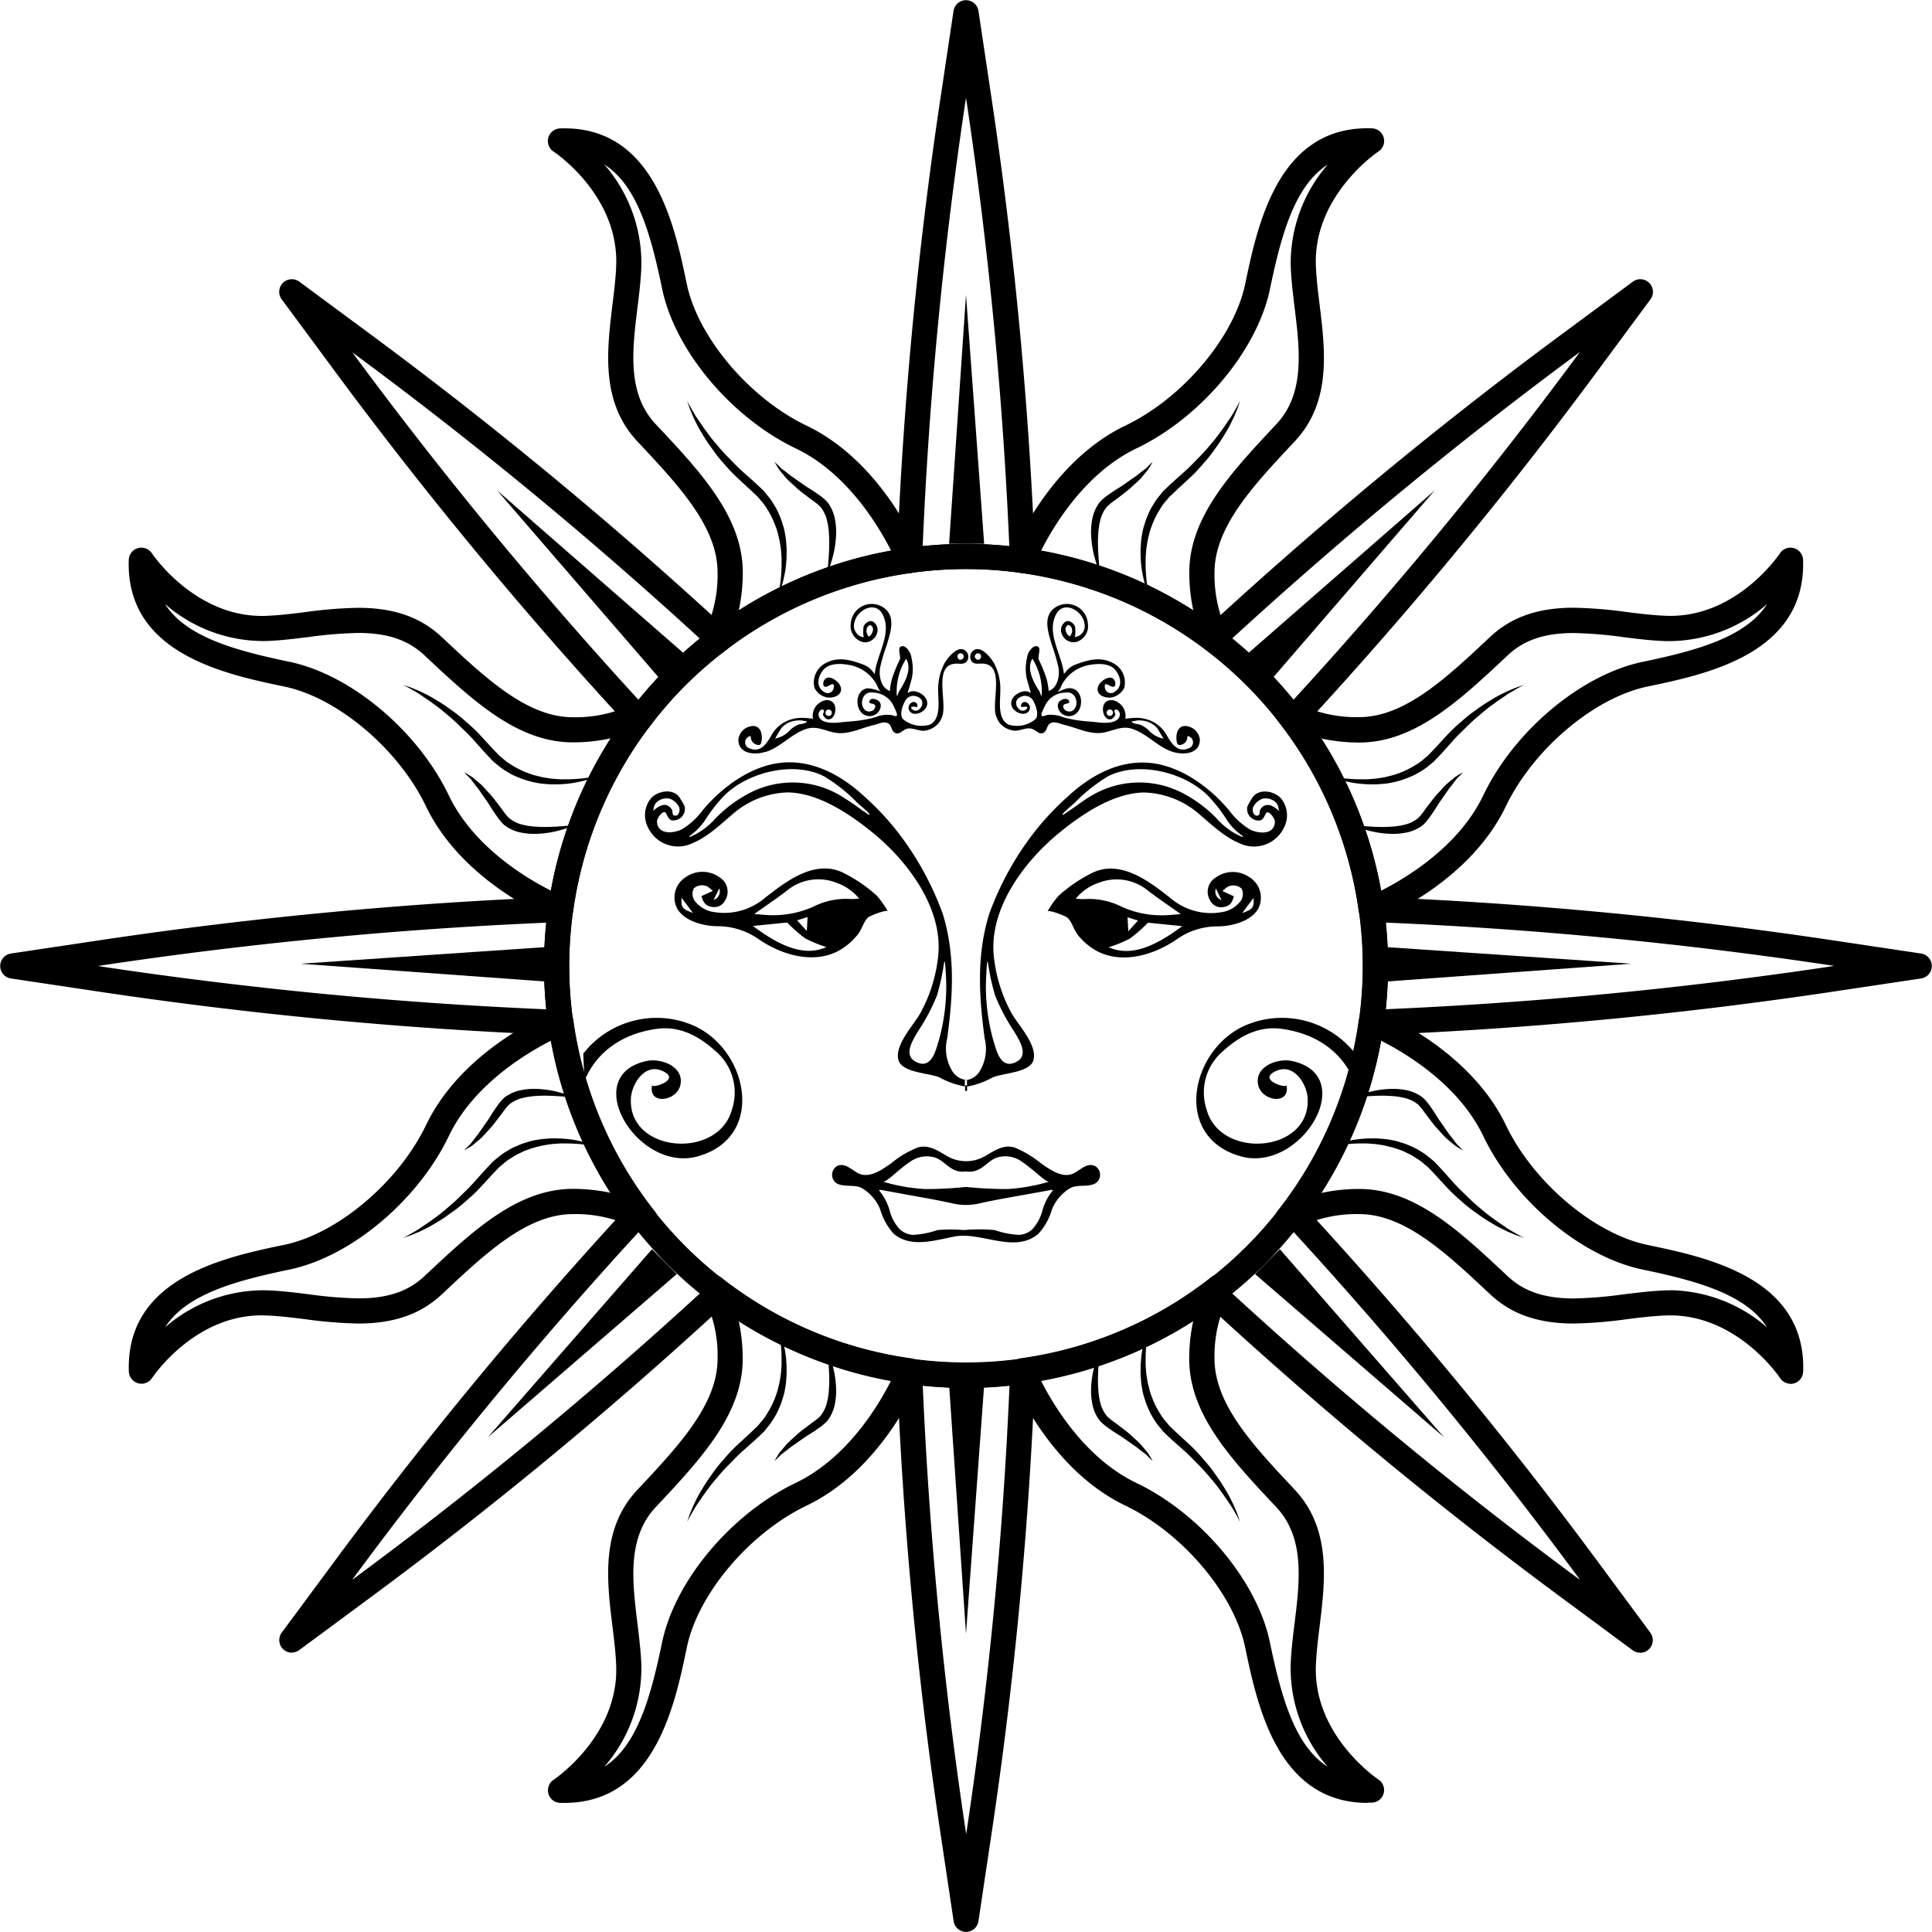 <svg xmlns="http://www.w3.org/2000/svg" viewBox="0 0 229.72 229.71">
  <g id="Gruppe_70" data-name="Gruppe 70" transform="translate(-271.65 0)">
    <g id="Gruppe_58" data-name="Gruppe 58">
      <path id="Pfad_43" data-name="Pfad 43" d="M386.51,165.01a50.17,50.17,0,1,1,50.17-50.17A50.225,50.225,0,0,1,386.51,165.01Zm0-97.35a47.17,47.17,0,1,0,47.17,47.17,47.223,47.223,0,0,0-47.17-47.17Z"/>
      <g id="Gruppe_44" data-name="Gruppe 44">
        <path id="Pfad_44" data-name="Pfad 44" d="M399.76,111.11a7.67,7.67,0,0,0,2.31,1.97c3.08,1.62,6.88.43,9.54-1.42a8.371,8.371,0,0,1,4.9-1.51c1.61-.02,3.88-.6,4.74-2.09a2.863,2.863,0,0,0-1.04-3.76,3.455,3.455,0,0,0-4.03.06,1.963,1.963,0,0,0-.66,2.67,1.469,1.469,0,0,0,1.45.84c.81-.08,1.16-.41,1.39-1.3-.38-.17-.77-.35-1.35-.62a3.238,3.238,0,0,1,.61-.5,1.46,1.46,0,0,1,1.65.2,1.437,1.437,0,0,1-.23,1.64,3.5,3.5,0,0,1-2.19,1.18,7.407,7.407,0,0,1-5.95-1.62c-2.61-2.07-6.14-4.81-9.58-2.96a17.321,17.321,0,0,0-3.84,2.66,10.978,10.978,0,0,0-1.27,1.82c.15-.22,2.16.53,2.39.77.54.55.72,1.39,1.19,1.99Zm17.13-4.09a1.069,1.069,0,0,1-.67-1.38C416.43,106.07,416.65,106.54,416.89,107.02Zm3.81-.25c.06,1.15-.05,1.32-1.35,1.8C419.86,107.88,420.29,107.32,420.7,106.77Zm-17.22,5.86a15.151,15.151,0,0,0,2.53-1.04,17.1,17.1,0,0,0,2.13-1.88l4.08.41c-3.35,2.51-6.18,3.65-8.74,2.51Zm2.24-3.56c.41.13.74.23,1.24.39-.41.45-.71.79-1.15,1.27-.04-.65-.06-1.08-.09-1.65Zm-3.59-4.04a5.868,5.868,0,0,1,5.79.69c1.26.99,2.6,1.88,4.13,2.97-.84.06-1.46.14-2.08.14a11.481,11.481,0,0,1-4.94-1.01,8.633,8.633,0,0,0-4.54-.91,7.6,7.6,0,0,1-.92-.06,5.942,5.942,0,0,1,2.56-1.83Z"/>
        <path id="Pfad_45" data-name="Pfad 45" d="M374.82,109.12c.24-.24,2.24-.99,2.39-.77a12.1,12.1,0,0,0-1.27-1.82,17.556,17.556,0,0,0-3.84-2.66c-3.44-1.84-6.97.9-9.58,2.96a7.453,7.453,0,0,1-5.95,1.62,3.5,3.5,0,0,1-2.19-1.18,1.437,1.437,0,0,1-.23-1.64,1.46,1.46,0,0,1,1.65-.2,6.176,6.176,0,0,1,.61.5c-.58.27-.97.44-1.35.62.24.89.59,1.22,1.39,1.3a1.454,1.454,0,0,0,1.45-.84,1.984,1.984,0,0,0-.66-2.67,3.455,3.455,0,0,0-4.03-.06,2.863,2.863,0,0,0-1.04,3.76c.86,1.49,3.13,2.07,4.74,2.09a8.465,8.465,0,0,1,4.9,1.51c2.66,1.85,6.46,3.05,9.54,1.42a7.67,7.67,0,0,0,2.31-1.97c.47-.6.65-1.44,1.19-1.99Zm-17.65-3.49a1.064,1.064,0,0,1-.67,1.38C356.73,106.53,356.96,106.06,357.17,105.63Zm-3.13,2.92c-1.3-.48-1.41-.65-1.35-1.8C353.1,107.3,353.52,107.86,354.04,108.55Zm7.13,1.55c1.5-.15,2.87-.29,4.08-.41a17.094,17.094,0,0,0,2.13,1.88,15.151,15.151,0,0,0,2.53,1.04c-2.56,1.14-5.38,0-8.74-2.51Zm6.41.6c-.44-.48-.74-.82-1.15-1.27.5-.15.83-.26,1.24-.39-.03.57-.05,1.01-.09,1.65Zm6.23-3.86a7.48,7.48,0,0,1-.92.06,8.633,8.633,0,0,0-4.54.91,11.63,11.63,0,0,1-4.94,1.01c-.62,0-1.24-.08-2.08-.14,1.53-1.09,2.87-1.98,4.13-2.97a5.868,5.868,0,0,1,5.79-.69,6,6,0,0,1,2.56,1.83Z"/>
        <path id="Pfad_46" data-name="Pfad 46" d="M401.82,138.63c-1.09-.48-1.93.81-2.91,1.03-1.24.28-2.55-.69-3.5-1.35a12.456,12.456,0,0,0-3.11-1.86c-1.37-.43-2.47.42-3.61,1.06a4.484,4.484,0,0,1-4.34,0c-1.13-.64-2.25-1.48-3.61-1.06a11.724,11.724,0,0,0-3.11,1.86c-.96.66-2.26,1.63-3.51,1.35-.98-.22-1.82-1.51-2.91-1.03a1.211,1.211,0,0,0-.4,1.76c.63.94,2.4.34,3.32.88a5.209,5.209,0,0,1,2.19,2.56,7.178,7.178,0,0,0,1.6,2.87c2.05,1.73,4.9.76,7.22.33h0c3.23-.61,7.14,2.08,9.98-.33a7.3,7.3,0,0,0,1.6-2.87,5.167,5.167,0,0,1,2.19-2.56c.92-.54,2.69.05,3.32-.88a1.211,1.211,0,0,0-.4-1.76Zm-23.57.75c.51-.41,1.02-.85,1.57-1.21a3.4,3.4,0,0,1,3.06-.52c.89.33,1.45,1.14,2.32,1.49a2.437,2.437,0,0,0,1.32.14,2.311,2.311,0,0,0,1.31-.14c.87-.34,1.43-1.16,2.32-1.49a3.366,3.366,0,0,1,3.06.52c.55.36,1.05.8,1.57,1.21.23.19,1.32,1.2,1.62,1.12a22.05,22.05,0,0,1-4.97.88,47.2,47.2,0,0,1-4.91-.25,44.85,44.85,0,0,1-4.91.25,21.6,21.6,0,0,1-4.97-.88c.3.08,1.39-.93,1.62-1.12Zm17.3,4.74a5.335,5.335,0,0,1-1.19,2.08,2.546,2.546,0,0,1-1.55.63,10.363,10.363,0,0,1-2.89-.57,19.67,19.67,0,0,0-3.68,0,17.223,17.223,0,0,0-3.13,0,10.435,10.435,0,0,1-2.89.57,2.57,2.57,0,0,1-1.55-.63,5.147,5.147,0,0,1-1.19-2.08,6.492,6.492,0,0,0-1.31-2.59c.03-.02.09-.07.14-.06,1.03.19,2.05.37,3.08.56,1.79.33,3.59.63,5.35,1.02a7.151,7.151,0,0,0,3.53,0c1.77-.39,3.57-.7,5.36-1.02,1.02-.18,2.05-.37,3.08-.56.05,0,.1.05.14.06A6.343,6.343,0,0,0,395.55,144.12Z"/>
        <path id="Pfad_47" data-name="Pfad 47" d="M350.7,96.58c.22.03.34.82.78.95a1.371,1.371,0,0,0,1.57-1.66,6.561,6.561,0,0,0-.48-.85c-.68-1.33-2.6-1.06-3.48-.14a3.171,3.171,0,0,0-.39,3.51,3.946,3.946,0,0,0,5.34,1.84c1.88-.77,3.57-2.48,5.05-3.7a10.388,10.388,0,0,1,6.23-2.31c3.65.06,7.36,2.56,10.09,4.78,4.22,3.43,8.49,9.13,7.77,14.88a17.906,17.906,0,0,1-2.13,6.64c-.79,1.39-3.09,3.79-2.56,5.55.44,1.48,3.63,1.51,4.85,2.03a9.936,9.936,0,0,0,3.03,1.08v-.74l.14-.03a2.3,2.3,0,0,1-1.56-.94,5.124,5.124,0,0,1-.67-4.03c.68-5.03.97-9.89-.53-14.77a35.967,35.967,0,0,0-4.49-8.57,31.875,31.875,0,0,0-4.74-5.31c-2.74-2.57-6.24-4.54-10.13-4.08-3.54.42-6.89,2.9-9.14,5.57a8.766,8.766,0,0,1-2.48,2.3c-.97.52-2.95.74-3-.91-.01-.32.53-1.17.92-1.11Zm33.23,17.78H384c.03.37.08.74.09,1.12a25.462,25.462,0,0,1,.06,2.62,24.045,24.045,0,0,1-.83,5.46c-.41,1.35-.89,3.63-2.74,2.71-1.57-.78-.42-2.54.18-3.58a23.347,23.347,0,0,0,2.3-4.33,27.4,27.4,0,0,0,.86-4ZM353.98,99.14a6.8,6.8,0,0,0,1.65-1.85,19.229,19.229,0,0,1,2.14-2.7c2.82-2.79,8.29-4.15,11.91-2.26a20.194,20.194,0,0,1,3.94,3.15c.35.31.71.61,1.06.93.14.13.26.28.38.41-.02.03-.05.05-.07.08-.29-.2-.59-.39-.88-.59a31.677,31.677,0,0,0-2.73-1.83,11.132,11.132,0,0,0-10.5-.24,15.735,15.735,0,0,0-4.14,3.05,8.521,8.521,0,0,1-2.37,1.9c-.24.12-.48.23-.72.34a.555.555,0,0,0-.06-.08c.13-.1.25-.21.39-.31Zm-4.71-2.71c.11-.21.1-.47.21-.69a1.361,1.361,0,0,1,.44-.51,1.8,1.8,0,0,1,1.34-.27,1.975,1.975,0,0,1,1.14,1.02c.16.36-.06,1.19-.61.97-.25-.1-.12-.43-.25-.68a1.16,1.16,0,0,0-.56-.51c-.63-.23-1.24.31-1.71.66Z"/>
        <path id="Pfad_48" data-name="Pfad 48" d="M386.63,129.72v-.02s-.08.01-.12.01c.04,0,.08.01.12.01Z"/>
        <path id="Pfad_49" data-name="Pfad 49" d="M386.4,129.72s.08-.01.12-.01a.487.487,0,0,1-.12-.01v.02Z"/>
        <path id="Pfad_50" data-name="Pfad 50" d="M386.65,129.19a9.543,9.543,0,0,0,3.02-1.08c1.23-.53,4.41-.56,4.85-2.03.53-1.77-1.77-4.17-2.56-5.55a17.891,17.891,0,0,1-2.12-6.64c-.71-5.74,3.56-11.44,7.77-14.88,2.73-2.23,6.44-4.73,10.09-4.78a10.435,10.435,0,0,1,6.23,2.31c1.48,1.22,3.17,2.93,5.05,3.7a3.954,3.954,0,0,0,5.34-1.84,3.171,3.171,0,0,0-.39-3.51c-.88-.92-2.8-1.19-3.48.14a6.565,6.565,0,0,0-.48.85,1.368,1.368,0,0,0,1.57,1.66c.44-.14.56-.92.78-.95.38-.06.92.79.92,1.11-.05,1.65-2.02,1.43-3,.91a8.766,8.766,0,0,1-2.48-2.3c-2.25-2.67-5.61-5.15-9.14-5.57-3.89-.47-7.38,1.5-10.13,4.08a32.276,32.276,0,0,0-4.74,5.31,35.59,35.59,0,0,0-4.49,8.57c-1.51,4.89-1.21,9.75-.53,14.77a5.124,5.124,0,0,1-.67,4.03,2.281,2.281,0,0,1-1.56.94.611.611,0,0,1,.13.03v.74Zm35.41-33.43a1.2,1.2,0,0,0-.56.51c-.13.24,0,.57-.24.68-.56.22-.77-.62-.61-.97a1.991,1.991,0,0,1,1.15-1.02,1.787,1.787,0,0,1,1.33.27,1.268,1.268,0,0,1,.44.51c.1.22.1.48.2.69-.46-.36-1.07-.9-1.71-.66Zm-23.7.65c.34-.32.7-.62,1.05-.93a20.194,20.194,0,0,1,3.94-3.15c3.63-1.88,9.1-.53,11.91,2.26a18.532,18.532,0,0,1,2.14,2.7,6.8,6.8,0,0,0,1.65,1.85,3.784,3.784,0,0,1,.39.31.555.555,0,0,1-.06.08c-.24-.11-.48-.23-.72-.34a8.521,8.521,0,0,1-2.37-1.9,15.9,15.9,0,0,0-4.14-3.05,11.132,11.132,0,0,0-10.5.24c-.96.53-1.82,1.21-2.73,1.83-.29.2-.58.4-.88.59-.02-.03-.05-.05-.07-.08.13-.14.25-.29.38-.41Zm-9.42,19.08c.01-.37.06-.74.09-1.12h.08a26.849,26.849,0,0,0,.86,4,23.961,23.961,0,0,0,2.3,4.33c.61,1.04,1.76,2.8.19,3.58-1.85.91-2.33-1.36-2.74-2.71a23.875,23.875,0,0,1-.83-5.46,22.917,22.917,0,0,1,.06-2.62Z"/>
        <path id="Pfad_51" data-name="Pfad 51" d="M386.4,129.7s.08.01.12.01a.487.487,0,0,0,.12-.01v-.63a.707.707,0,0,0-.12-.02c-.04,0-.08.02-.12.02Z"/>
      </g>
      <g id="Gruppe_57" data-name="Gruppe 57">
        <g id="Gruppe_47" data-name="Gruppe 47">
          <g id="Gruppe_45" data-name="Gruppe 45">
            <path id="Pfad_52" data-name="Pfad 52" d="M379.79,68.14a1.521,1.521,0,0,1-1.01-.39,1.494,1.494,0,0,1-.49-1.17,501.3,501.3,0,0,1,5.13-54.54l1.61-10.76a1.5,1.5,0,0,1,2.96,0l1.61,10.76a504.043,504.043,0,0,1,5.13,54.54,1.494,1.494,0,0,1-.49,1.17,1.455,1.455,0,0,1-1.21.37,46.617,46.617,0,0,0-13.03,0c-.07,0-.14.01-.21.01Zm6.72-56.51-.13.85a499.144,499.144,0,0,0-5.02,52.46,49.251,49.251,0,0,1,10.3,0,501.834,501.834,0,0,0-5.02-52.46l-.13-.85Z"/>
            <path id="Pfad_53" data-name="Pfad 53" d="M386.52,229.71h0a1.5,1.5,0,0,1-1.48-1.28l-1.61-10.76a504.043,504.043,0,0,1-5.13-54.54,1.491,1.491,0,0,1,1.7-1.54,46.617,46.617,0,0,0,13.03,0,1.523,1.523,0,0,1,1.21.37,1.494,1.494,0,0,1,.49,1.17,503.094,503.094,0,0,1-5.13,54.54l-1.61,10.76a1.5,1.5,0,0,1-1.48,1.28Zm-5.15-64.94a501.844,501.844,0,0,0,5.03,52.46l.13.85.13-.85a498.121,498.121,0,0,0,5.02-52.46,49.251,49.251,0,0,1-10.3,0Z"/>
          </g>
          <g id="Gruppe_46" data-name="Gruppe 46">
            <path id="Pfad_54" data-name="Pfad 54" d="M434.73,123.08a1.506,1.506,0,0,1-1.11-.49,1.455,1.455,0,0,1-.37-1.21,48.665,48.665,0,0,0,.46-6.52,47.064,47.064,0,0,0-.46-6.52,1.523,1.523,0,0,1,.37-1.21,1.542,1.542,0,0,1,1.17-.49,504.041,504.041,0,0,1,54.54,5.13l10.76,1.61a1.5,1.5,0,0,1,0,2.96l-10.76,1.61a504.041,504.041,0,0,1-54.54,5.13h-.06Zm1.7-13.38a49.253,49.253,0,0,1,0,10.3,504.545,504.545,0,0,0,52.46-5.02l.85-.13-.85-.13a499.14,499.14,0,0,0-52.46-5.02Z"/>
            <path id="Pfad_55" data-name="Pfad 55" d="M338.3,123.08h-.06a503.986,503.986,0,0,1-54.55-5.13l-10.76-1.61a1.5,1.5,0,0,1,0-2.96l10.76-1.61a503.987,503.987,0,0,1,54.55-5.13,1.48,1.48,0,0,1,1.17.49,1.455,1.455,0,0,1,.37,1.21,48.435,48.435,0,0,0-.46,6.52,46.85,46.85,0,0,0,.46,6.52,1.489,1.489,0,0,1-1.48,1.7Zm-55.01-8.22.85.13a499.14,499.14,0,0,0,52.46,5.02,49.253,49.253,0,0,1,0-10.3,499.141,499.141,0,0,0-52.46,5.02l-.85.13Z"/>
          </g>
        </g>
        <g id="Gruppe_50" data-name="Gruppe 50">
          <g id="Gruppe_48" data-name="Gruppe 48">
            <path id="Pfad_56" data-name="Pfad 56" d="M356.42,78.09a1.49,1.49,0,0,1-1.15-.53,1.505,1.505,0,0,1-.14-1.77,15.694,15.694,0,0,0,1.84-7.73c0-5.43-4.63-10.35-9.53-15.57-4.38-4.67-3.63-10.81-2.97-16.23.21-1.68.4-3.27.45-4.76.26-8.36-7.36-13.42-7.44-13.47a1.5,1.5,0,0,1,.76-2.76c11.13-.39,13.61,11.46,15.07,18.49,1.32,6.35,7.45,13.59,14.24,16.85,9.32,4.46,13.73,15.46,13.73,16.03a1.507,1.507,0,0,1-1.29,1.49,47.012,47.012,0,0,0-22.63,9.64,1.448,1.448,0,0,1-.34.2A1.567,1.567,0,0,1,356.42,78.09ZM343.51,19.57a17.836,17.836,0,0,1,4.4,12.03c-.05,1.63-.26,3.36-.47,5.03-.61,5-1.25,10.17,2.18,13.81,5.32,5.66,10.35,11.01,10.35,17.63a21.21,21.21,0,0,1-.48,4.51,50.037,50.037,0,0,1,18.11-7.11c-1.53-3.02-5.27-9.25-11.33-12.15-7.68-3.68-14.36-11.65-15.88-18.94-1.33-6.39-2.92-12.28-6.87-14.81Z"/>
            <path id="Pfad_57" data-name="Pfad 57" d="M416.63,78.1a1.518,1.518,0,0,1-.59-.12l-.04-.02a1.683,1.683,0,0,1-.34-.2,47.012,47.012,0,0,0-22.63-9.64,1.5,1.5,0,0,1-1.29-1.49c0-.57,4.41-11.56,13.73-16.03,6.8-3.26,12.92-10.5,14.24-16.85,1.47-7.03,3.94-18.88,15.07-18.49a1.5,1.5,0,0,1,.76,2.76c-.07.05-7.69,5.16-7.43,13.48.05,1.5.24,3.08.45,4.76.66,5.42,1.42,11.56-2.97,16.23-4.9,5.22-9.53,10.15-9.53,15.57a15.875,15.875,0,0,0,1.75,7.58,1.5,1.5,0,0,1-1.16,2.45h-.02Zm-21.2-12.63a50.036,50.036,0,0,1,18.11,7.11,21.137,21.137,0,0,1-.48-4.51c0-6.61,5.03-11.96,10.35-17.63,3.42-3.64,2.79-8.81,2.18-13.81-.2-1.67-.42-3.4-.47-5.03a17.885,17.885,0,0,1,4.4-12.03c-3.95,2.53-5.54,8.42-6.87,14.81-1.52,7.29-8.2,15.26-15.88,18.94-6.06,2.9-9.8,9.13-11.33,12.15Z"/>
          </g>
          <g id="Gruppe_49" data-name="Gruppe 49">
            <path id="Pfad_58" data-name="Pfad 58" d="M434.27,214.37h0c-10.71,0-13.12-11.58-14.57-18.5-1.32-6.35-7.44-13.59-14.24-16.85-9.2-4.41-13.45-15.03-13.62-15.48a1.5,1.5,0,0,1,1.19-2.04,47.012,47.012,0,0,0,22.63-9.64,1.385,1.385,0,0,1,.33-.2,1.537,1.537,0,0,1,1.76.4,1.491,1.491,0,0,1,.14,1.77,15.759,15.759,0,0,0-1.83,7.72c0,5.43,4.63,10.36,9.53,15.57,4.38,4.67,3.63,10.81,2.97,16.23-.21,1.68-.4,3.27-.45,4.76-.26,8.32,7.36,13.43,7.44,13.48a1.5,1.5,0,0,1-.77,2.75h-.5Zm-38.84-50.2c1.53,3.02,5.28,9.25,11.33,12.15,7.68,3.68,14.36,11.65,15.88,18.94,1.33,6.38,2.92,12.28,6.87,14.81a17.885,17.885,0,0,1-4.4-12.03c.05-1.63.26-3.36.47-5.03.61-5,1.25-10.17-2.18-13.81-5.32-5.66-10.35-11.01-10.35-17.63a21.21,21.21,0,0,1,.48-4.51,50.037,50.037,0,0,1-18.11,7.11Z"/>
            <path id="Pfad_59" data-name="Pfad 59" d="M338.75,214.37h-.5a1.5,1.5,0,0,1-.76-2.76c.07-.05,7.69-5.16,7.43-13.48-.05-1.5-.24-3.08-.45-4.76-.66-5.42-1.42-11.56,2.97-16.23,4.9-5.22,9.53-10.15,9.53-15.57a15.358,15.358,0,0,0-1.83-7.72,1.5,1.5,0,0,1,.12-1.79,1.522,1.522,0,0,1,1.75-.4,1.615,1.615,0,0,1,.36.21A47.012,47.012,0,0,0,380,161.51a1.5,1.5,0,0,1,1.29,1.59,1.358,1.358,0,0,1-.12.49c-.51,1.26-4.76,11.19-13.61,15.43-6.8,3.26-12.92,10.5-14.24,16.85-1.44,6.92-3.85,18.5-14.56,18.5Zm20.73-57.31a21.137,21.137,0,0,1,.48,4.51c0,6.61-5.02,11.96-10.34,17.63-3.42,3.64-2.79,8.81-2.18,13.81.2,1.67.42,3.4.47,5.03a17.885,17.885,0,0,1-4.4,12.03c3.95-2.53,5.54-8.42,6.87-14.81,1.52-7.29,8.2-15.26,15.88-18.94,6.07-2.91,9.81-9.12,11.33-12.15a50.036,50.036,0,0,1-18.11-7.11Z"/>
          </g>
        </g>
        <g id="Gruppe_53" data-name="Gruppe 53">
          <g id="Gruppe_51" data-name="Gruppe 51">
            <path id="Pfad_60" data-name="Pfad 60" d="M347.66,87.02a1.475,1.475,0,0,1-1.1-.48,504.574,504.574,0,0,1-34.94-42.19l-6.47-8.75a1.5,1.5,0,0,1,2.1-2.1L316,39.97a506.34,506.34,0,0,1,42.2,34.94,1.492,1.492,0,0,1,.48,1.18,1.509,1.509,0,0,1-.59,1.12,48.958,48.958,0,0,0-4.94,4.28,47.755,47.755,0,0,0-4.28,4.93,1.509,1.509,0,0,1-1.12.59h-.07ZM313.52,41.87l.51.69a500.836,500.836,0,0,0,33.54,40.65,48.874,48.874,0,0,1,7.29-7.28,500.841,500.841,0,0,0-40.65-33.54l-.69-.51Z"/>
            <path id="Pfad_61" data-name="Pfad 61" d="M466.67,196.51a1.549,1.549,0,0,1-.89-.29l-8.75-6.47a503.3,503.3,0,0,1-42.19-34.94,1.492,1.492,0,0,1-.48-1.18,1.509,1.509,0,0,1,.59-1.12,48.041,48.041,0,0,0,4.94-4.28,48.828,48.828,0,0,0,4.28-4.93,1.509,1.509,0,0,1,1.12-.59,1.473,1.473,0,0,1,1.18.48,504.576,504.576,0,0,1,34.94,42.19l6.47,8.75a1.5,1.5,0,0,1-1.21,2.39Zm-48.5-42.71a499.489,499.489,0,0,0,40.65,33.54l.7.51-.51-.7a500.837,500.837,0,0,0-33.54-40.65,51.114,51.114,0,0,1-3.45,3.84,49.224,49.224,0,0,1-3.84,3.45Z"/>
          </g>
          <g id="Gruppe_52" data-name="Gruppe 52">
            <path id="Pfad_62" data-name="Pfad 62" d="M425.36,87.01h-.07a1.509,1.509,0,0,1-1.12-.59,47.755,47.755,0,0,0-4.28-4.93,49.072,49.072,0,0,0-4.93-4.29,1.509,1.509,0,0,1-.59-1.12,1.485,1.485,0,0,1,.48-1.17,505.861,505.861,0,0,1,42.19-34.94l8.75-6.47a1.5,1.5,0,0,1,2.1,2.1l-6.47,8.75a503.9,503.9,0,0,1-34.94,42.19,1.475,1.475,0,0,1-1.1.48Zm-7.2-11.1A51.114,51.114,0,0,1,422,79.36a49.226,49.226,0,0,1,3.45,3.84,500.108,500.108,0,0,0,33.54-40.65l.51-.69-.69.51a504.3,504.3,0,0,0-40.65,33.54Z"/>
            <path id="Pfad_63" data-name="Pfad 63" d="M306.36,196.51a1.5,1.5,0,0,1-1.21-2.39l6.47-8.74a505.659,505.659,0,0,1,34.94-42.2,1.495,1.495,0,0,1,2.29.11,46.653,46.653,0,0,0,4.29,4.93,47.755,47.755,0,0,0,4.93,4.28,1.509,1.509,0,0,1,.59,1.12,1.485,1.485,0,0,1-.48,1.17,502.433,502.433,0,0,1-42.2,34.94l-8.75,6.47a1.479,1.479,0,0,1-.89.29Zm41.21-50a500.105,500.105,0,0,0-33.54,40.65l-.51.69.69-.51a502.56,502.56,0,0,0,40.65-33.54,48.875,48.875,0,0,1-7.28-7.29Z"/>
          </g>
        </g>
        <g id="Gruppe_56" data-name="Gruppe 56">
          <g id="Gruppe_54" data-name="Gruppe 54">
            <path id="Pfad_64" data-name="Pfad 64" d="M434.69,109.6a1.507,1.507,0,0,1-1.49-1.29,47.012,47.012,0,0,0-9.64-22.63,1.271,1.271,0,0,1-.2-.34,1.537,1.537,0,0,1,.4-1.76,1.491,1.491,0,0,1,1.77-.14,15.759,15.759,0,0,0,7.72,1.83c5.42,0,10.35-4.63,15.57-9.53,2.53-2.37,5.69-3.48,9.96-3.48a52.137,52.137,0,0,1,6.27.51c1.68.21,3.27.4,4.76.45,8.35.29,13.43-7.36,13.48-7.43a1.5,1.5,0,0,1,2.75.77c.37,11.14-11.43,13.6-18.49,15.07-6.35,1.32-13.59,7.45-16.85,14.24-4.46,9.32-15.46,13.73-16.02,13.73Zm-5.94-21.8a50.036,50.036,0,0,1,7.11,18.11c3.02-1.53,9.25-5.27,12.15-11.33,3.68-7.68,11.65-14.36,18.94-15.88,6.38-1.33,12.27-2.92,14.81-6.87a17.865,17.865,0,0,1-12.03,4.4c-1.63-.05-3.36-.26-5.03-.47a49.749,49.749,0,0,0-5.9-.49c-3.5,0-5.94.82-7.9,2.67-5.67,5.32-11.02,10.35-17.63,10.35a21.21,21.21,0,0,1-4.51-.48Z"/>
            <path id="Pfad_65" data-name="Pfad 65" d="M484.55,164.53a1.488,1.488,0,0,1-1.25-.68h0c-.05-.08-5.15-7.7-13.48-7.44-1.5.05-3.08.24-4.76.45a52.138,52.138,0,0,1-6.27.51c-4.27,0-7.43-1.11-9.96-3.48-5.22-4.9-10.15-9.53-15.57-9.53a15.63,15.63,0,0,0-7.73,1.84,1.519,1.519,0,0,1-1.79-.13,1.492,1.492,0,0,1-.39-1.74,1.549,1.549,0,0,1,.21-.35,47.012,47.012,0,0,0,9.64-22.63,1.5,1.5,0,0,1,1.49-1.29c.57,0,11.56,4.41,16.02,13.73,3.26,6.8,10.5,12.92,16.85,14.24,7.06,1.47,18.87,3.93,18.49,15.07a1.5,1.5,0,0,1-1.1,1.39,1.386,1.386,0,0,1-.4.06Zm-14.31-11.12a17.95,17.95,0,0,1,11.51,4.41c-2.53-3.95-8.42-5.54-14.8-6.87-7.29-1.52-15.26-8.2-18.94-15.88-2.9-6.06-9.13-9.8-12.15-11.33a50.037,50.037,0,0,1-7.11,18.11,21.137,21.137,0,0,1,4.51-.48c6.62,0,11.96,5.03,17.63,10.35,1.96,1.84,4.4,2.67,7.9,2.67a49.739,49.739,0,0,0,5.91-.49c1.67-.2,3.4-.42,5.03-.47h.51Z"/>
          </g>
          <g id="Gruppe_55" data-name="Gruppe 55">
            <path id="Pfad_66" data-name="Pfad 66" d="M288.47,164.53a1.513,1.513,0,0,1-1.5-1.45c-.38-11.14,11.43-13.6,18.49-15.07,6.35-1.32,13.59-7.45,16.85-14.24,4.41-9.2,15.03-13.45,15.48-13.62a1.5,1.5,0,0,1,2.04,1.19,47.06,47.06,0,0,0,9.59,22.57,1.5,1.5,0,0,1-1.1,2.52,1.526,1.526,0,0,1-.3-.03,1.284,1.284,0,0,1-.53-.21,15.759,15.759,0,0,0-7.72-1.83c-5.43,0-10.36,4.63-15.57,9.53-2.53,2.37-5.69,3.48-9.96,3.48a52.137,52.137,0,0,1-6.27-.51c-1.68-.21-3.27-.4-4.76-.45-8.34-.29-13.43,7.36-13.48,7.44a1.5,1.5,0,0,1-1.25.68Zm48.7-40.79c-3.02,1.53-9.25,5.28-12.15,11.33-3.68,7.68-11.65,14.36-18.94,15.88-6.38,1.33-12.27,2.92-14.8,6.87a17.837,17.837,0,0,1,12.02-4.4c1.63.05,3.36.26,5.04.47a49.739,49.739,0,0,0,5.91.49c3.5,0,5.94-.82,7.9-2.67,5.66-5.32,11.01-10.35,17.63-10.35a21.211,21.211,0,0,1,4.51.48,50.036,50.036,0,0,1-7.11-18.11Z"/>
            <path id="Pfad_67" data-name="Pfad 67" d="M338.33,109.59a1.487,1.487,0,0,1-.55-.1c-.45-.18-11.07-4.42-15.48-13.62-3.26-6.8-10.5-12.92-16.85-14.24-7.06-1.47-18.87-3.93-18.49-15.07a1.5,1.5,0,0,1,1.1-1.39,1.511,1.511,0,0,1,1.66.63c.05.07,5.15,7.68,13.47,7.43,1.5-.05,3.08-.24,4.76-.45a52.138,52.138,0,0,1,6.27-.51c4.27,0,7.43,1.11,9.96,3.48,5.22,4.9,10.15,9.53,15.57,9.53a15.63,15.63,0,0,0,7.73-1.84,1.519,1.519,0,0,1,1.79.13,1.492,1.492,0,0,1,.39,1.74,1.549,1.549,0,0,1-.21.35,47.012,47.012,0,0,0-9.64,22.63,1.493,1.493,0,0,1-.73,1.09,1.477,1.477,0,0,1-.76.21ZM291.27,71.82c2.53,3.95,8.42,5.54,14.8,6.87,7.3,1.52,15.26,8.2,18.94,15.88,2.91,6.07,9.13,9.81,12.15,11.33a50.037,50.037,0,0,1,7.11-18.11,21.137,21.137,0,0,1-4.51.48c-6.61,0-11.96-5.02-17.63-10.34-1.96-1.84-4.4-2.67-7.91-2.67a49.575,49.575,0,0,0-5.9.49c-1.67.2-3.4.42-5.03.47a17.857,17.857,0,0,1-12.02-4.4Z"/>
          </g>
        </g>
      </g>
    </g>
    <g id="Gruppe_59" data-name="Gruppe 59">
      <path id="Pfad_68" data-name="Pfad 68" d="M362.69,89.41c1.82-.57,3.09-2.22,4.94-2.77,1.32-.39,2.5.48,3.79.53,1.4.06,2.8-.66,4.13-.96.5-.12,1.18-.48,1.69-.21.45.24.37.85.78,1.11.52.33.91-.26,1.38-.43.67-.24,1.42.25,2.11.21a2.64,2.64,0,0,0,1.75-.91,2.412,2.412,0,0,0,.36-.65c.8-1.59-1.15-6.33,1.7-6.42.48-.02.98.15,1.32-.32a.921.921,0,0,0-.32-1.3c-.86-.51-1.94.89-2.33,1.51a6.5,6.5,0,0,0-.79,3.24c-.02,1.23.41,3.46-1.01,4.13a3.457,3.457,0,0,1-3.19-.68c-.44-.55,0-1.69.32-2.23h0a1.117,1.117,0,0,1,1.47-.39c1.2.53.08,2.14-.66,1.48-.47-.44.36-.33.56-.26a.434.434,0,0,0-.53-.6h0a.718.718,0,0,0-.48.76c.32,1.45,3.14.11,1.92-1.4-.39-.48-1.37-.92-1.93-.49a.328.328,0,0,1-.1,0c.02,0,.46-1.54.48-1.64a5.054,5.054,0,0,0,.08-1.9,7.582,7.582,0,0,0-.18-.95c-.09-.36-.55-1.04-.97-1.04-.79,0-.16,1.12-.34,1.6a17.188,17.188,0,0,0-.88,2.12,7.276,7.276,0,0,0-.3,1.61c-1.07-.38-1.32-1.78-1.17-2.75a20.748,20.748,0,0,1,.78-2.66c.42-1.44,1.18-3.44-.35-4.5a2.5,2.5,0,0,0-3.91,1.89,1.964,1.964,0,0,0,1.32,2.17c1.32.42,2.56-1.37,1.42-2.33-.43-.36-1.04.08-1.21.5-.05.12-.1,1.28.06,1.27-.67.05-1.21-.71-1.22-1.28a2.274,2.274,0,0,1,.62-1.5c.79-.86,2.13-1.14,2.77.04,1.23,2.27-.7,4.83-.91,7.12a1.809,1.809,0,0,1-.17-.19,2.484,2.484,0,0,0-1.17-.91c-1.58-.6-3.16-1.03-4.71-.06a2.576,2.576,0,0,0-1.1,2.86,2.139,2.139,0,0,0,1.33,1.06c.89.23,2.22-.28,1.7-1.39-.26-.56-1.49-1.46-1.93-.54-.11.22-.14.66.18.71s1.13-.8.99.08a.718.718,0,0,1-.97.62c-1.17-.56-1.01-1.82-.26-2.72.68-.81,2.03-.77,2.98-.6a4.694,4.694,0,0,1,2.45,1.18,4.934,4.934,0,0,1,.89,1.14c.15.27.31.84.65.93a4.679,4.679,0,0,0-1.71-.46c-1.5.18-1.58,2.58-.35,3.17a1.327,1.327,0,0,0,1.91-1,.748.748,0,0,0-.5-.81c-.29-.13-.72-.19-.86.18-.14.39.69.16.72.6a.66.66,0,0,1-.49.58.773.773,0,0,1-.78-.17,1.258,1.258,0,0,1-.24-1.26,1.027,1.027,0,0,1,1.2-.78,2.736,2.736,0,0,1,2.47,1.57,7.9,7.9,0,0,1,.39.9c.13.57-.36.24-.7.19a3.745,3.745,0,0,0-1.78.24,8.968,8.968,0,0,1-1.43.33c-.92.18-1.86.2-2.78.31-.76.09-2.52.21-2.62-.94-.02-.24.32-.78.61-.52.15.14-.1.39-.07.56a1.073,1.073,0,0,0,.42.5c1.17.44,1.67-2.45-.14-2.23a1.914,1.914,0,0,0-1.48,2.2,11.7,11.7,0,0,0-1.32-.11,4.322,4.322,0,0,0-1.42.24,3.92,3.92,0,0,0-2.16,1.78c-.54.95-1.27,2.17-2.58,1.63a.753.753,0,0,1,.07-1.48c.04.12.02.25.06.37a1.2,1.2,0,0,0,.16.32,1.009,1.009,0,0,0,.68.37c.2.02.32-.09.37-.3.18-.74.03-1.9-.92-1.96a1.824,1.824,0,0,0-1.81,1.65c.03,1.7,1.97,1.82,3.21,1.43Zm23.17-11.73a.38.38,0,0,1,.38.38.371.371,0,0,1-.2.33.38.38,0,0,1-.22.06.166.166,0,0,1-.17-.09.37.37,0,0,1-.16-.31.38.38,0,0,1,.38-.38Zm-11.18-2.62a1.228,1.228,0,0,1,.05-.39.626.626,0,0,1,.3-.32c.15-.07.26.06.35.2.23.35-.12.99-.37,1.11a.166.166,0,0,1-.16-.06c-.08-.17-.13-.35-.2-.52h.04Zm3.6,7.65a7.307,7.307,0,0,1,.97-4.15c.13-.24.12-.29.24-.04.56,1.22-.32,2.72-.95,3.71a2.5,2.5,0,0,0-.18.48h-.09Zm-8.1,1.66a.38.38,0,1,1-.38.38A.38.38,0,0,1,370.18,84.37Zm-5.62,2.2a2.585,2.585,0,0,1,1.45-.84,3.219,3.219,0,0,1,.98-.06c.08,0,.59.14.64.07-.19.36-.71.3-1.05.42a3.079,3.079,0,0,0-.94.6,3.208,3.208,0,0,1-1.85,1.06c.03,0,.68-1.15.78-1.26Zm-3.9.35h.14a.876.876,0,0,0-.16.02h.01Z"/>
      <path id="Pfad_69" data-name="Pfad 69" d="M387.14,78.58c.34.47.84.3,1.32.32,2.86.1.9,4.84,1.7,6.42a2.72,2.72,0,0,0,.36.65,2.618,2.618,0,0,0,1.75.91c.7.04,1.44-.45,2.12-.21.47.17.85.76,1.38.43.41-.26.33-.87.78-1.11.51-.27,1.19.1,1.69.21,1.33.31,2.73,1.02,4.13.96,1.29-.05,2.47-.93,3.79-.53,1.85.55,3.12,2.2,4.94,2.77,1.25.39,3.19.27,3.22-1.43a1.824,1.824,0,0,0-1.81-1.65c-.95.06-1.09,1.22-.92,1.96.05.21.17.32.37.3a.987.987,0,0,0,.67-.37.962.962,0,0,0,.16-.32c.04-.12.03-.25.06-.37a.753.753,0,0,1,.07,1.48c-1.3.53-2.04-.69-2.57-1.63a3.92,3.92,0,0,0-2.16-1.78,4.278,4.278,0,0,0-1.42-.24,11.7,11.7,0,0,0-1.32.11,1.91,1.91,0,0,0-1.47-2.2c-1.81-.22-1.3,2.67-.14,2.23a1.134,1.134,0,0,0,.42-.5c.03-.17-.22-.42-.06-.56.28-.25.63.28.61.52-.1,1.15-1.86,1.03-2.62.94-.93-.11-1.87-.13-2.78-.31a9.889,9.889,0,0,1-1.43-.33,3.728,3.728,0,0,0-1.78-.24c-.33.05-.82.39-.7-.19a7.973,7.973,0,0,1,.4-.9,2.725,2.725,0,0,1,2.47-1.57,1.022,1.022,0,0,1,1.2.78,1.236,1.236,0,0,1-.24,1.26.768.768,0,0,1-.78.17.648.648,0,0,1-.49-.58c.03-.44.86-.21.72-.6-.13-.37-.57-.31-.85-.18a.77.77,0,0,0-.5.81,1.327,1.327,0,0,0,1.91,1c1.23-.59,1.15-2.99-.35-3.17-.62-.08-1.14.31-1.71.46.35-.09.51-.65.65-.93a4.875,4.875,0,0,1,.89-1.14,4.694,4.694,0,0,1,2.45-1.18c.95-.16,2.3-.21,2.98.6.75.9.91,2.16-.26,2.72a.718.718,0,0,1-.97-.62c-.13-.87.68-.03,1-.08s.28-.49.18-.71c-.44-.91-1.67-.01-1.93.54-.51,1.11.81,1.62,1.71,1.39a2.207,2.207,0,0,0,1.33-1.06,2.571,2.571,0,0,0-1.1-2.86c-1.55-.97-3.13-.54-4.71.06a2.7,2.7,0,0,0-1.18.91c-.04.05-.09.09-.17.19-.22-2.29-2.14-4.85-.91-7.12.64-1.18,1.98-.9,2.77-.04a2.254,2.254,0,0,1,.62,1.5,1.313,1.313,0,0,1-1.22,1.28c.15.01.11-1.15.06-1.27-.17-.41-.77-.86-1.21-.5-1.15.96.09,2.74,1.42,2.33A1.954,1.954,0,0,0,401,74.14a2.5,2.5,0,0,0-3.91-1.89c-1.52,1.06-.77,3.06-.35,4.5a20.7,20.7,0,0,1,.77,2.66c.15.97-.1,2.37-1.17,2.75a7.277,7.277,0,0,0-.3-1.61,17.852,17.852,0,0,0-.88-2.12c-.17-.48.46-1.6-.34-1.6-.42,0-.88.68-.98,1.04a7.577,7.577,0,0,0-.18.95,5.515,5.515,0,0,0,.08,1.9c.03.1.46,1.64.48,1.64-.05,0-.09.02-.1,0-.57-.43-1.54.02-1.93.49-1.23,1.5,1.59,2.85,1.92,1.4a.718.718,0,0,0-.48-.76h0a.434.434,0,0,0-.53.6c.2-.06,1.03-.18.56.26-.73.66-1.87-.95-.66-1.48a1.115,1.115,0,0,1,1.47.39h0c.31.54.76,1.68.32,2.23a3.424,3.424,0,0,1-3.19.68c-1.42-.67-.99-2.9-1.01-4.13a6.393,6.393,0,0,0-.78-3.24c-.38-.63-1.46-2.02-2.33-1.51a.921.921,0,0,0-.32,1.3Zm25.84,8.33h.15a.876.876,0,0,1-.16-.02Zm-6.17-1.24a3.219,3.219,0,0,1,.98.06,2.561,2.561,0,0,1,1.44.84c.1.11.75,1.26.78,1.26a3.32,3.32,0,0,1-1.85-1.06,3.131,3.131,0,0,0-.94-.6c-.34-.12-.86-.06-1.05-.42.04.07.56-.06.64-.07Zm-3.2-.55a.38.38,0,1,1,.38-.38A.38.38,0,0,1,403.61,85.12Zm-4.66-9.54s-.12.08-.16.06c-.25-.13-.61-.77-.37-1.11.09-.13.2-.27.35-.2a.775.775,0,0,1,.3.32,1,1,0,0,1,.05.39h.04a4,4,0,0,1-.2.52Zm-4.65,2.93c.12-.26.11-.21.24.04a7.307,7.307,0,0,1,.97,4.15h-.09a2.477,2.477,0,0,0-.17-.48c-.63-.99-1.51-2.49-.95-3.71Zm-6.37-.84a.38.38,0,0,1,.38.38.4.4,0,0,1-.16.31.182.182,0,0,1-.17.09.38.38,0,0,1-.22-.06.371.371,0,0,1-.2-.33.38.38,0,0,1,.38-.38Z"/>
    </g>
    <path id="Pfad_70" data-name="Pfad 70" d="M420.62,121.59c-7.23,2.26-9.97,13.54-1.41,15.91,7.15,1.97,14.14-9.64,6.03-11.35-1.68-.35-4.42.64-4,2.81.38,2.01,3.89,2.5,3.37.05.11.5-3.73-.68-1.08-1.73,1.99-.79,3.49,1.6,3.6,3.27.41,6.54-10.38,7.39-12.01,1.38a6.442,6.442,0,0,1,1.95-6.95c2-1.8,4.26-3.03,7.03-2.64,4.57.65,7.35,3.18,8.57,6.22.03-1.09.08-2.19.13-3.28a11.075,11.075,0,0,0-12.18-3.7Z"/>
    <path id="Pfad_71" data-name="Pfad 71" d="M353.18,121.59c7.23,2.26,9.97,13.54,1.41,15.91-7.15,1.97-14.14-9.64-6.03-11.35,1.68-.35,4.42.64,4,2.81-.38,2.01-3.89,2.5-3.37.05-.11.5,3.73-.68,1.08-1.73-1.99-.79-3.49,1.6-3.6,3.27-.41,6.54,10.38,7.39,12.01,1.38a6.442,6.442,0,0,0-1.95-6.95c-2-1.8-4.26-3.03-7.03-2.64-4.57.65-7.35,3.18-8.57,6.22-.03-1.09-.08-2.19-.13-3.28a11.075,11.075,0,0,1,12.18-3.7Z"/>
    <g id="Gruppe_62" data-name="Gruppe 62">
      <g id="Gruppe_60" data-name="Gruppe 60">
        <path id="Pfad_72" data-name="Pfad 72" d="M364.14,70.94a11.375,11.375,0,0,0,.22-1.15,12.574,12.574,0,0,0,.16-1.32c.04-.51.07-1.09.06-1.71a8.03,8.03,0,0,0-.04-.97,7.4,7.4,0,0,0-.12-1.03,8.474,8.474,0,0,0-.22-1.07,7.358,7.358,0,0,0-.32-1.08,10.216,10.216,0,0,0-1.03-2.1,5.479,5.479,0,0,0-.71-.97l-.39-.47-.44-.41-.44-.42-.48-.44c-.31-.29-.62-.57-.93-.86a18.237,18.237,0,0,1-1.72-1.8,15.686,15.686,0,0,1-1.45-1.83,18.562,18.562,0,0,1-1.15-1.74,13.5,13.5,0,0,1-.84-1.54c-.24-.46-.4-.89-.55-1.24s-.22-.63-.29-.82-.09-.3-.09-.3.18.39.55,1.03c.19.32.4.72.7,1.14s.6.91.99,1.42a18.245,18.245,0,0,0,1.26,1.6,21.072,21.072,0,0,0,1.52,1.67c.54.56,1.09,1.14,1.73,1.69.31.28.62.56.94.84l.46.42.49.46.48.46.42.52a6.776,6.776,0,0,1,.76,1.08,6,6,0,0,1,.6,1.15,7.407,7.407,0,0,1,.44,1.19,6.549,6.549,0,0,1,.29,1.18,7.681,7.681,0,0,1,.14,1.15,8.064,8.064,0,0,1,.04,1.09c0,.35-.01.69-.04,1.02a11.677,11.677,0,0,1-.25,1.75,12.825,12.825,0,0,1-.34,1.31,7.813,7.813,0,0,1-.41,1.1Z"/>
        <path id="Pfad_73" data-name="Pfad 73" d="M370,68.14s.03-.25.08-.7.1-1.08.14-1.82c.02-.37.03-.78.03-1.2s-.03-.87-.06-1.32c-.03-.22-.06-.45-.09-.68-.05-.22-.1-.45-.15-.67a4.046,4.046,0,0,0-.55-1.21,1.935,1.935,0,0,0-.42-.48l-.24-.21-.31-.23c-.41-.29-.79-.59-1.17-.88a10.52,10.52,0,0,1-1.07-.89c-.33-.3-.64-.58-.92-.85q-.39-.435-.69-.81a3.5,3.5,0,0,1-.48-.66c-.24-.39-.35-.61-.35-.61s.2.18.51.49a3.671,3.671,0,0,0,.6.52c.25.19.52.4.8.63.31.21.64.45.99.69s.71.51,1.12.76.82.52,1.22.81l.3.21.34.28a3.047,3.047,0,0,1,.59.65,4.95,4.95,0,0,1,.66,1.54,8.518,8.518,0,0,1,.19,1.54,11.676,11.676,0,0,1-.28,2.66,15.056,15.056,0,0,1-.52,1.79,5.67,5.67,0,0,1-.27.65Z"/>
        <path id="Pfad_74" data-name="Pfad 74" d="M408.31,70.94a11.375,11.375,0,0,1-.22-1.15,12.574,12.574,0,0,1-.16-1.32c-.04-.51-.07-1.09-.06-1.71a8.03,8.03,0,0,1,.04-.97,7.4,7.4,0,0,1,.12-1.03,8.474,8.474,0,0,1,.22-1.07,7.358,7.358,0,0,1,.32-1.08,10.216,10.216,0,0,1,1.03-2.1,5.479,5.479,0,0,1,.71-.97l.39-.47.44-.41.44-.42.48-.44c.31-.29.62-.57.93-.86a18.237,18.237,0,0,0,1.72-1.8,15.686,15.686,0,0,0,1.45-1.83,18.562,18.562,0,0,0,1.15-1.74,13.5,13.5,0,0,0,.84-1.54c.24-.46.4-.89.55-1.24s.22-.63.29-.82.09-.3.09-.3-.18.39-.55,1.03c-.19.32-.4.72-.7,1.14s-.6.91-.99,1.42a18.245,18.245,0,0,1-1.26,1.6,21.072,21.072,0,0,1-1.52,1.67c-.54.56-1.09,1.14-1.73,1.69-.31.28-.62.56-.94.84l-.46.42-.49.46-.48.46-.42.52a6.776,6.776,0,0,0-.76,1.08,6,6,0,0,0-.6,1.15,7.407,7.407,0,0,0-.44,1.19,6.549,6.549,0,0,0-.29,1.18,7.681,7.681,0,0,0-.14,1.15,8.064,8.064,0,0,0-.04,1.09c0,.35.01.69.04,1.02a11.677,11.677,0,0,0,.25,1.75,12.825,12.825,0,0,0,.34,1.31,7.813,7.813,0,0,0,.41,1.1Z"/>
        <path id="Pfad_75" data-name="Pfad 75" d="M402.45,68.14s-.03-.25-.08-.7-.1-1.08-.14-1.82c-.02-.37-.03-.78-.03-1.2s.03-.87.06-1.32c.03-.22.06-.45.09-.68.05-.22.1-.45.15-.67a4.046,4.046,0,0,1,.55-1.21,1.935,1.935,0,0,1,.42-.48l.24-.21.31-.23c.41-.29.79-.59,1.17-.88a10.52,10.52,0,0,0,1.07-.89c.33-.3.64-.58.92-.85q.39-.435.69-.81a3.5,3.5,0,0,0,.48-.66c.24-.39.35-.61.35-.61s-.2.18-.51.49a3.291,3.291,0,0,1-.6.52c-.25.19-.52.4-.8.63-.31.21-.64.45-.99.69s-.71.51-1.12.76-.82.52-1.22.81l-.3.21-.34.28a3.047,3.047,0,0,0-.59.65,4.95,4.95,0,0,0-.66,1.54,8.518,8.518,0,0,0-.19,1.54,11.676,11.676,0,0,0,.28,2.66,15.056,15.056,0,0,0,.52,1.79,5.67,5.67,0,0,0,.27.65Z"/>
      </g>
      <g id="Gruppe_61" data-name="Gruppe 61">
        <path id="Pfad_76" data-name="Pfad 76" d="M364.14,157.68s.11.42.22,1.15a12.574,12.574,0,0,1,.16,1.32c.04.51.07,1.09.06,1.71a8.03,8.03,0,0,1-.04.97,7.4,7.4,0,0,1-.12,1.03,7.985,7.985,0,0,1-.22,1.06,7.358,7.358,0,0,1-.32,1.08,10.216,10.216,0,0,1-1.03,2.1,5.479,5.479,0,0,1-.71.97l-.39.47-.44.42-.44.42-.48.44c-.31.29-.62.57-.93.86a18.236,18.236,0,0,0-1.72,1.8,15.686,15.686,0,0,0-1.45,1.83,18.562,18.562,0,0,0-1.15,1.74,13.5,13.5,0,0,0-.84,1.54c-.24.46-.4.89-.55,1.24s-.22.63-.29.82-.09.29-.09.29.18-.39.55-1.03c.19-.32.4-.72.7-1.14s.6-.91.99-1.42a18.248,18.248,0,0,1,1.26-1.6,21.07,21.07,0,0,1,1.52-1.67c.54-.56,1.09-1.14,1.73-1.69.31-.28.62-.56.94-.84l.46-.41.49-.46.48-.46.42-.52a6.776,6.776,0,0,0,.76-1.08,6,6,0,0,0,.6-1.15,7.407,7.407,0,0,0,.44-1.19,6.35,6.35,0,0,0,.29-1.18,7.681,7.681,0,0,0,.14-1.15,8.064,8.064,0,0,0,.04-1.09c0-.35-.01-.69-.04-1.02a11.677,11.677,0,0,0-.25-1.75,12.826,12.826,0,0,0-.34-1.31,7.814,7.814,0,0,0-.41-1.1Z"/>
        <path id="Pfad_77" data-name="Pfad 77" d="M370,160.48s.03.25.08.7.1,1.08.14,1.82c.02.37.03.78.03,1.21s-.03.87-.06,1.32c-.03.22-.06.45-.09.68-.05.22-.1.45-.15.67a4.163,4.163,0,0,1-.55,1.21,1.935,1.935,0,0,1-.42.48l-.24.21-.31.23c-.41.29-.79.59-1.17.88a10.52,10.52,0,0,0-1.07.89c-.33.3-.64.58-.92.85q-.39.435-.69.81a3.5,3.5,0,0,0-.48.66c-.24.39-.35.61-.35.61s.2-.18.51-.49a3.671,3.671,0,0,1,.6-.52c.25-.19.52-.4.8-.63.31-.21.64-.45.99-.69s.71-.51,1.12-.76.82-.52,1.22-.81l.3-.21.34-.28a3.047,3.047,0,0,0,.59-.65,4.95,4.95,0,0,0,.66-1.54,8.518,8.518,0,0,0,.19-1.54,11.676,11.676,0,0,0-.28-2.66,15.056,15.056,0,0,0-.52-1.79,5.67,5.67,0,0,0-.27-.65Z"/>
        <path id="Pfad_78" data-name="Pfad 78" d="M408.31,157.68s-.11.42-.22,1.15a12.574,12.574,0,0,0-.16,1.32c-.04.51-.07,1.09-.06,1.71a8.03,8.03,0,0,0,.04.97,7.4,7.4,0,0,0,.12,1.03,7.985,7.985,0,0,0,.22,1.06,7.358,7.358,0,0,0,.32,1.08,10.216,10.216,0,0,0,1.03,2.1,5.479,5.479,0,0,0,.71.97l.39.47.44.42.44.42.48.44c.31.29.62.57.93.86a18.236,18.236,0,0,1,1.72,1.8,15.686,15.686,0,0,1,1.45,1.83,18.562,18.562,0,0,1,1.15,1.74,13.5,13.5,0,0,1,.84,1.54c.24.46.4.89.55,1.24s.22.63.29.82.09.29.09.29-.18-.39-.55-1.03c-.19-.32-.4-.72-.7-1.14s-.6-.91-.99-1.42a18.248,18.248,0,0,0-1.26-1.6,21.07,21.07,0,0,0-1.52-1.67c-.54-.56-1.09-1.14-1.73-1.69-.31-.28-.62-.56-.94-.84l-.46-.41-.49-.46-.48-.46-.42-.52a6.776,6.776,0,0,1-.76-1.08,6,6,0,0,1-.6-1.15,7.407,7.407,0,0,1-.44-1.19,6.35,6.35,0,0,1-.29-1.18,7.681,7.681,0,0,1-.14-1.15,8.064,8.064,0,0,1-.04-1.09c0-.35.01-.69.04-1.02a11.677,11.677,0,0,1,.25-1.75,12.826,12.826,0,0,1,.34-1.31,7.814,7.814,0,0,1,.41-1.1Z"/>
        <path id="Pfad_79" data-name="Pfad 79" d="M402.45,160.48s-.03.25-.08.7-.1,1.08-.14,1.82c-.02.37-.03.78-.03,1.21s.03.87.06,1.32c.03.22.06.45.09.68.05.22.1.45.15.67a4.163,4.163,0,0,0,.55,1.21,1.935,1.935,0,0,0,.42.48l.24.21.31.23c.41.29.79.59,1.17.88a10.52,10.52,0,0,1,1.07.89c.33.3.64.58.92.85q.39.435.69.81a3.5,3.5,0,0,1,.48.66c.24.39.35.61.35.61s-.2-.18-.51-.49a3.291,3.291,0,0,0-.6-.52c-.25-.19-.52-.4-.8-.63-.31-.21-.64-.45-.99-.69s-.71-.51-1.12-.76-.82-.52-1.22-.81l-.3-.21-.34-.28a3.047,3.047,0,0,1-.59-.65,4.95,4.95,0,0,1-.66-1.54,8.518,8.518,0,0,1-.19-1.54,11.676,11.676,0,0,1,.28-2.66,15.056,15.056,0,0,1,.52-1.79,5.67,5.67,0,0,1,.27-.65Z"/>
      </g>
    </g>
    <g id="Gruppe_65" data-name="Gruppe 65">
      <g id="Gruppe_63" data-name="Gruppe 63">
        <path id="Pfad_80" data-name="Pfad 80" d="M342.86,136.4s-.42-.11-1.15-.22a12.574,12.574,0,0,0-1.32-.16c-.51-.04-1.09-.07-1.71-.06a8.033,8.033,0,0,0-.97.04,7.4,7.4,0,0,0-1.03.12,7.988,7.988,0,0,0-1.06.22,7.36,7.36,0,0,0-1.08.32,6.228,6.228,0,0,0-1.07.45,6.165,6.165,0,0,0-1.03.58,5.478,5.478,0,0,0-.97.71l-.47.39-.42.44-.42.44-.44.48c-.29.31-.57.62-.86.93a18.239,18.239,0,0,1-1.8,1.72,15.685,15.685,0,0,1-1.83,1.45,17.346,17.346,0,0,1-1.74,1.15,13.5,13.5,0,0,1-1.54.84c-.46.24-.89.4-1.24.55s-.63.22-.82.29-.29.09-.29.09.39-.18,1.03-.55c.32-.19.72-.4,1.14-.7s.91-.6,1.42-.99a18.251,18.251,0,0,0,1.6-1.26,21.079,21.079,0,0,0,1.67-1.52c.56-.54,1.14-1.09,1.69-1.73.28-.31.56-.62.84-.94l.42-.46.46-.49.46-.48.52-.42a6.774,6.774,0,0,1,1.08-.76,6,6,0,0,1,1.15-.6,7.406,7.406,0,0,1,1.19-.44,6.547,6.547,0,0,1,1.18-.29,7.677,7.677,0,0,1,1.15-.14,8.062,8.062,0,0,1,1.09-.04c.35,0,.69.01,1.02.04a11.673,11.673,0,0,1,1.75.25,12.82,12.82,0,0,1,1.31.34,7.814,7.814,0,0,1,1.1.41Z"/>
        <path id="Pfad_81" data-name="Pfad 81" d="M340.06,130.53s-.25-.03-.7-.08-1.08-.1-1.82-.14c-.37-.02-.78-.03-1.2-.03s-.87.03-1.32.06l-.68.09-.67.15a4.163,4.163,0,0,0-1.21.55,1.936,1.936,0,0,0-.48.42l-.21.24-.23.31c-.29.41-.59.79-.88,1.17a10.516,10.516,0,0,1-.89,1.07c-.3.33-.58.64-.85.92q-.435.39-.81.69a3.5,3.5,0,0,1-.66.48c-.39.24-.61.36-.61.36s.18-.2.49-.51a3.67,3.67,0,0,0,.52-.6c.19-.25.4-.52.63-.8.21-.31.45-.64.69-.99s.51-.71.76-1.12.52-.82.81-1.22l.21-.3.28-.34a3.047,3.047,0,0,1,.65-.59,4.949,4.949,0,0,1,1.54-.66,8.519,8.519,0,0,1,1.54-.19,11.676,11.676,0,0,1,2.66.28,15.053,15.053,0,0,1,1.79.52,5.666,5.666,0,0,1,.65.27Z"/>
        <path id="Pfad_82" data-name="Pfad 82" d="M342.86,92.22s-.42.11-1.15.22a12.576,12.576,0,0,1-1.32.16c-.51.04-1.09.07-1.71.06a8.031,8.031,0,0,1-.97-.04,7.4,7.4,0,0,1-1.03-.12,7.989,7.989,0,0,1-1.06-.22,7.362,7.362,0,0,1-1.08-.32,10.214,10.214,0,0,1-2.1-1.03,5.478,5.478,0,0,1-.97-.71l-.47-.39-.42-.44-.42-.44-.44-.48c-.29-.31-.57-.62-.86-.93a18.239,18.239,0,0,0-1.8-1.72,15.686,15.686,0,0,0-1.83-1.45,17.349,17.349,0,0,0-1.74-1.15,13.5,13.5,0,0,0-1.54-.84c-.46-.24-.89-.4-1.24-.55s-.63-.22-.82-.29-.29-.09-.29-.09.39.18,1.03.55c.32.19.72.4,1.14.7s.91.6,1.42.99a18.249,18.249,0,0,1,1.6,1.26,21.077,21.077,0,0,1,1.67,1.52c.56.54,1.14,1.09,1.69,1.73.28.31.56.62.84.94l.42.46.46.49.46.48.52.42a6.775,6.775,0,0,0,1.08.76,6,6,0,0,0,1.15.6,10.98,10.98,0,0,0,2.37.73,7.676,7.676,0,0,0,1.15.14,8.062,8.062,0,0,0,1.09.04c.35,0,.69-.01,1.02-.04a11.674,11.674,0,0,0,1.75-.25,12.82,12.82,0,0,0,1.31-.34,7.814,7.814,0,0,0,1.1-.41Z"/>
        <path id="Pfad_83" data-name="Pfad 83" d="M340.06,98.08s-.25.03-.7.08-1.08.1-1.82.14c-.37.02-.78.03-1.2.03s-.87-.03-1.32-.06l-.68-.09-.67-.15a4.163,4.163,0,0,1-1.21-.55,1.935,1.935,0,0,1-.48-.42l-.21-.24-.23-.31c-.29-.41-.59-.79-.88-1.17a10.516,10.516,0,0,0-.89-1.07c-.3-.33-.58-.64-.85-.92q-.435-.39-.81-.69a3.5,3.5,0,0,0-.66-.48c-.39-.24-.61-.35-.61-.35s.18.2.49.51a3.671,3.671,0,0,1,.52.6c.19.25.4.52.63.8.21.31.45.64.69.99s.51.71.76,1.12.52.82.81,1.22l.21.3.28.34a3.047,3.047,0,0,0,.65.59,4.949,4.949,0,0,0,1.54.66,8.519,8.519,0,0,0,1.54.19,11.676,11.676,0,0,0,2.66-.28,15.053,15.053,0,0,0,1.79-.52,5.669,5.669,0,0,0,.65-.27Z"/>
      </g>
      <g id="Gruppe_64" data-name="Gruppe 64">
        <path id="Pfad_84" data-name="Pfad 84" d="M429.59,136.4s.42-.11,1.15-.22a12.574,12.574,0,0,1,1.32-.16c.51-.04,1.09-.07,1.71-.06a8.033,8.033,0,0,1,.97.04,7.4,7.4,0,0,1,1.03.12,7.988,7.988,0,0,1,1.06.22,7.36,7.36,0,0,1,1.08.32,6.228,6.228,0,0,1,1.07.45,6.165,6.165,0,0,1,1.03.58,5.478,5.478,0,0,1,.97.71l.47.39.42.44.42.44.44.48c.29.31.57.62.86.93a18.239,18.239,0,0,0,1.8,1.72,15.685,15.685,0,0,0,1.83,1.45,17.346,17.346,0,0,0,1.74,1.15,13.5,13.5,0,0,0,1.54.84c.46.24.89.4,1.24.55s.63.22.82.29.29.09.29.09-.39-.18-1.03-.55c-.32-.19-.72-.4-1.14-.7s-.91-.6-1.42-.99a18.251,18.251,0,0,1-1.6-1.26,21.079,21.079,0,0,1-1.67-1.52c-.56-.54-1.14-1.09-1.69-1.73-.28-.31-.56-.62-.84-.94l-.42-.46-.46-.49-.46-.48-.52-.42a6.774,6.774,0,0,0-1.08-.76,6,6,0,0,0-1.15-.6,7.406,7.406,0,0,0-1.19-.44,6.547,6.547,0,0,0-1.18-.29,7.677,7.677,0,0,0-1.15-.14,8.062,8.062,0,0,0-1.09-.04c-.35,0-.69.01-1.02.04a11.673,11.673,0,0,0-1.75.25,12.82,12.82,0,0,0-1.31.34,7.814,7.814,0,0,0-1.1.41Z"/>
        <path id="Pfad_85" data-name="Pfad 85" d="M432.39,130.53s.25-.03.7-.08,1.08-.1,1.82-.14c.37-.02.78-.03,1.2-.03s.87.03,1.32.06l.68.09.67.15a4.163,4.163,0,0,1,1.21.55,1.936,1.936,0,0,1,.48.42l.21.24.23.31c.29.41.59.79.88,1.17a10.516,10.516,0,0,0,.89,1.07c.3.33.58.64.85.92q.435.39.81.69a3.5,3.5,0,0,0,.66.48c.39.24.61.36.61.36s-.18-.2-.49-.51a3.67,3.67,0,0,1-.52-.6c-.19-.25-.4-.52-.63-.8-.21-.31-.45-.64-.69-.99s-.51-.71-.76-1.12-.52-.82-.81-1.22l-.21-.3-.28-.34a3.047,3.047,0,0,0-.65-.59,4.949,4.949,0,0,0-1.54-.66,8.519,8.519,0,0,0-1.54-.19,11.676,11.676,0,0,0-2.66.28,15.053,15.053,0,0,0-1.79.52,5.666,5.666,0,0,0-.65.27Z"/>
        <path id="Pfad_86" data-name="Pfad 86" d="M429.59,92.22s.42.11,1.15.22a12.576,12.576,0,0,0,1.32.16c.51.04,1.09.07,1.71.06a8.031,8.031,0,0,0,.97-.04,7.4,7.4,0,0,0,1.03-.12,7.989,7.989,0,0,0,1.06-.22,7.362,7.362,0,0,0,1.08-.32,10.214,10.214,0,0,0,2.1-1.03,5.478,5.478,0,0,0,.97-.71l.47-.39.42-.44.42-.44.44-.48c.29-.31.57-.62.86-.93a18.239,18.239,0,0,1,1.8-1.72,15.686,15.686,0,0,1,1.83-1.45,17.349,17.349,0,0,1,1.74-1.15,13.5,13.5,0,0,1,1.54-.84c.46-.24.89-.4,1.24-.55s.63-.22.82-.29.29-.09.29-.09-.39.18-1.03.55c-.32.19-.72.4-1.14.7s-.91.6-1.42.99a18.249,18.249,0,0,0-1.6,1.26,21.077,21.077,0,0,0-1.67,1.52c-.56.54-1.14,1.09-1.69,1.73-.28.31-.56.62-.84.94l-.42.46-.46.49-.46.48-.52.42a6.775,6.775,0,0,1-1.08.76,6,6,0,0,1-1.15.6,10.98,10.98,0,0,1-2.37.73,7.676,7.676,0,0,1-1.15.14,8.062,8.062,0,0,1-1.09.04c-.35,0-.69-.01-1.02-.04a11.674,11.674,0,0,1-1.75-.25,12.82,12.82,0,0,1-1.31-.34,7.814,7.814,0,0,1-1.1-.41Z"/>
        <path id="Pfad_87" data-name="Pfad 87" d="M432.39,98.08s.25.03.7.08,1.08.1,1.82.14c.37.02.78.03,1.2.03s.87-.03,1.32-.06l.68-.09.67-.15a4.163,4.163,0,0,0,1.21-.55,1.935,1.935,0,0,0,.48-.42l.21-.24.23-.31c.29-.41.59-.79.88-1.17a10.516,10.516,0,0,1,.89-1.07c.3-.33.58-.64.85-.92q.435-.39.81-.69a3.5,3.5,0,0,1,.66-.48c.39-.24.61-.35.61-.35s-.18.2-.49.51a3.671,3.671,0,0,0-.52.6c-.19.25-.4.52-.63.8-.21.31-.45.64-.69.99s-.51.71-.76,1.12-.52.82-.81,1.22l-.21.3-.28.34a3.047,3.047,0,0,1-.65.59,4.949,4.949,0,0,1-1.54.66,8.519,8.519,0,0,1-1.54.19,11.676,11.676,0,0,1-2.66-.28,15.053,15.053,0,0,1-1.79-.52,5.669,5.669,0,0,1-.65-.27Z"/>
      </g>
    </g>
    <g id="Gruppe_66" data-name="Gruppe 66">
      <path id="Pfad_88" data-name="Pfad 88" d="M384.5,64.66l2.01-29.61,2.16,29.61Z"/>
      <path id="Pfad_89" data-name="Pfad 89" d="M384.5,164.66l2.01,29.61,2.16-29.61Z"/>
    </g>
    <g id="Gruppe_67" data-name="Gruppe 67">
      <path id="Pfad_90" data-name="Pfad 90" d="M436,112.58l29.61,2.01L436,116.74Z"/>
      <path id="Pfad_91" data-name="Pfad 91" d="M337,112.58l-29.61,2.01L337,116.74Z"/>
    </g>
    <g id="Gruppe_68" data-name="Gruppe 68">
      <path id="Pfad_92" data-name="Pfad 92" d="M423.83,148.54l19.52,22.36-22.47-19.41Z"/>
      <path id="Pfad_93" data-name="Pfad 93" d="M353.12,77.83,330.76,58.31l19.41,22.47Z"/>
    </g>
    <g id="Gruppe_69" data-name="Gruppe 69">
      <path id="Pfad_94" data-name="Pfad 94" d="M419.88,77.83l22.36-19.52L422.83,80.78Z"/>
      <path id="Pfad_95" data-name="Pfad 95" d="M349.17,148.54,329.65,170.9l22.47-19.41Z"/>
    </g>
  </g>
</svg>
